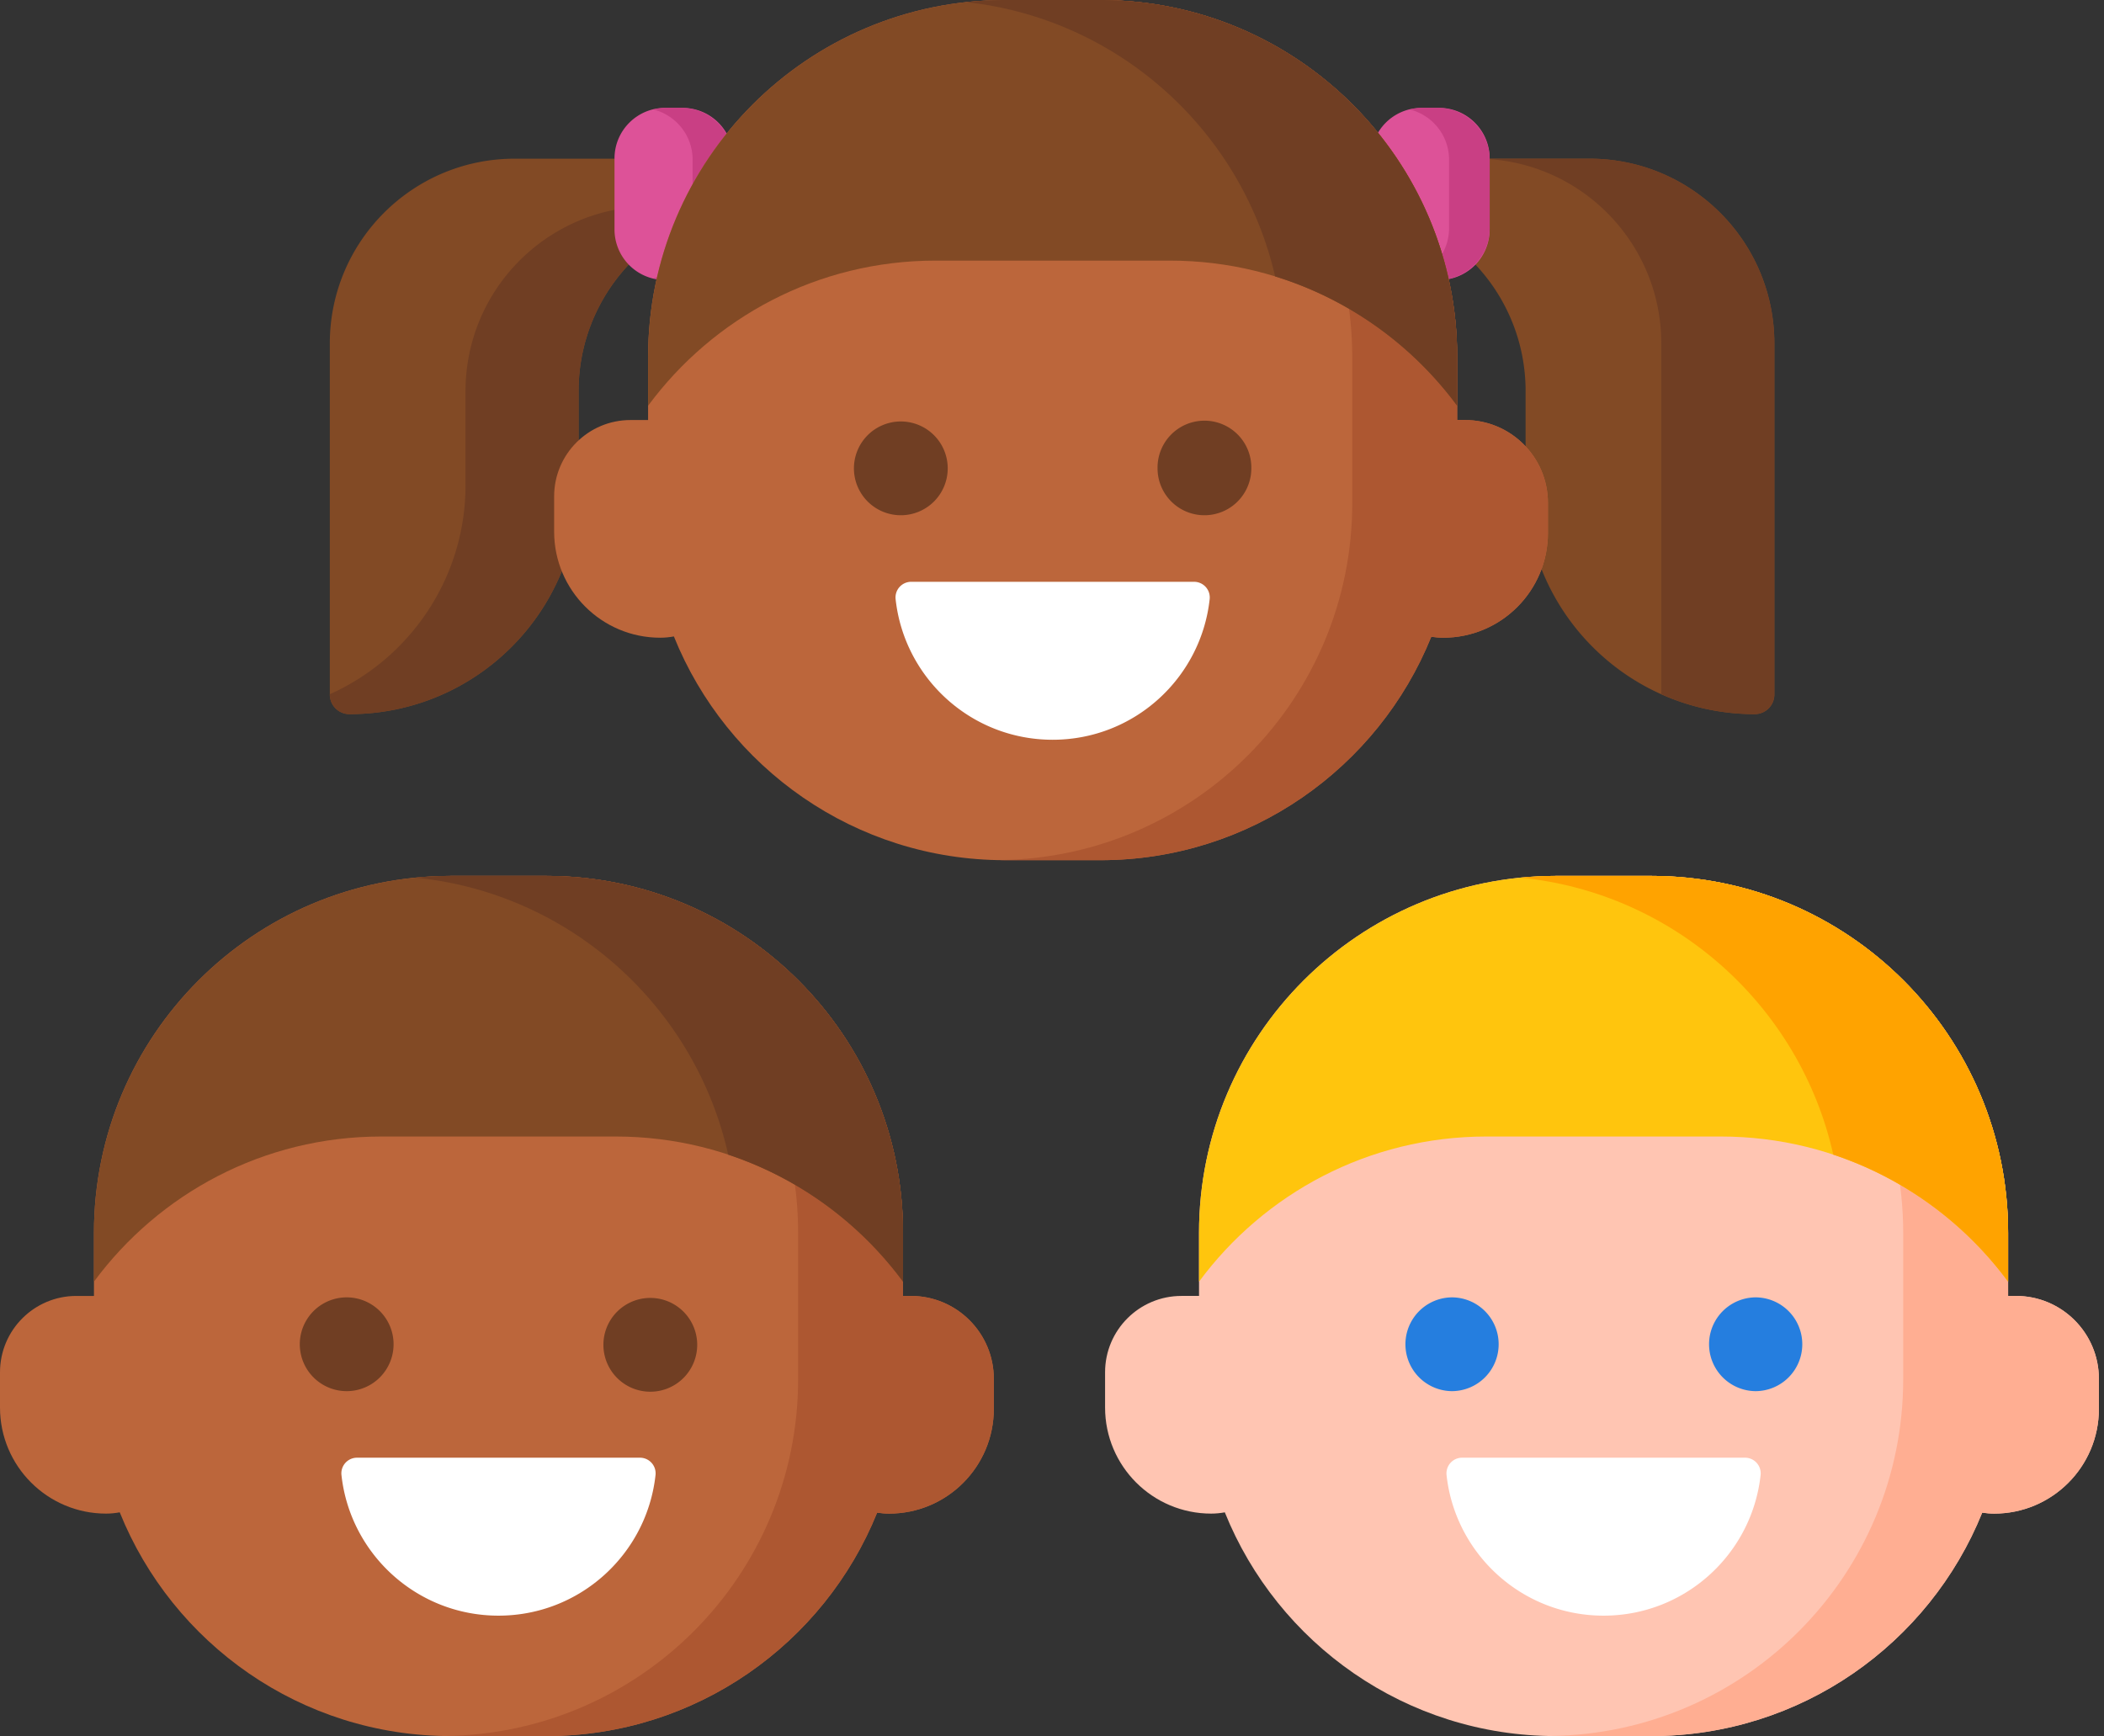 <svg width="309" height="255" fill="none" xmlns="http://www.w3.org/2000/svg">
  <rect width="100%" height="100%" fill="#333333" stroke="none"/>
  <path d="M224.055 57.456c0-14.699-11.681-26.662-26.266-27.132v-7.016h35.645c14.998 0 27.156 12.157 27.156 27.154v51.553a2.88 2.88 0 01-2.881 2.879c-18.588 0-33.656-15.068-33.656-33.654V57.456h.002z" fill="#824A25"/>
  <path d="M208.769 41.13h2.584a7.425 7.425 0 007.425-7.425V23.272c0-4.1-3.325-7.425-7.425-7.425h-2.584a7.425 7.425 0 00-7.425 7.425v10.434c0 4.1 3.323 7.425 7.425 7.425z" fill="#DD5298"/>
  <path d="M233.434 23.308h-16.603c14.997 0 27.153 12.157 27.153 27.154v51.506a33.556 33.556 0 0013.725 2.926 2.881 2.881 0 002.881-2.881V50.462c0-14.997-12.158-27.154-27.156-27.154z" fill="#703E23"/>
  <path d="M211.165 15.846h-2.21c-.649 0-1.275.092-1.877.245 3.295.837 5.734 3.812 5.734 7.368v10.06c0 3.554-2.439 6.532-5.734 7.369a7.602 7.602 0 001.877.242h2.21a7.612 7.612 0 007.613-7.61V23.459a7.612 7.612 0 00-7.613-7.613z" fill="#C93F84"/>
  <path d="M84.974 57.456c0-14.699 11.679-26.662 26.265-27.132v-7.016H75.593c-14.997 0-27.156 12.157-27.156 27.154v51.553a2.88 2.88 0 002.88 2.879c18.59 0 33.657-15.068 33.657-33.654V57.456z" fill="#824A25"/>
  <path d="M94.635 30.324c-14.586.47-26.267 12.433-26.267 27.132V71.24c0 13.697-8.186 25.474-19.931 30.728v.047a2.88 2.88 0 002.88 2.879c18.59 0 33.657-15.068 33.657-33.654V57.456c0-14.699 11.679-26.662 26.265-27.132H94.635z" fill="#703E23"/>
  <path d="M100.258 41.13h-2.584a7.426 7.426 0 01-7.425-7.425V23.272c0-4.1 3.326-7.425 7.425-7.425h2.584a7.425 7.425 0 017.425 7.425v10.434c0 4.1-3.323 7.425-7.425 7.425z" fill="#DD5298"/>
  <path d="M100.072 15.846h-2.21c-.65 0-1.277.092-1.877.245 3.293.837 5.734 3.812 5.734 7.368v10.06c0 3.554-2.441 6.532-5.734 7.369.6.153 1.228.242 1.877.242h2.21a7.611 7.611 0 007.611-7.61V23.459a7.612 7.612 0 00-7.611-7.613z" fill="#C93F84"/>
  <path d="M215.156 61.694h-1.15v-9.268C214.006 23.47 190.533 0 161.581 0h-13.975c-28.955 0-52.425 23.47-52.425 52.426v9.268h-2.582c-6.195 0-11.216 5.023-11.216 11.218v5.171c0 8.608 6.978 15.586 15.585 15.586.682 0 1.35-.07 2-.188 7.753 19.263 26.6 32.865 48.638 32.865h13.975c22.017 0 40.852-13.581 48.62-32.816.572.082 1.153.139 1.75.139 8.497 0 15.385-6.889 15.385-15.386v-4.407c.003-6.728-5.451-12.182-12.18-12.182z" fill="#BC663B"/>
  <path d="M215.156 61.694h-1.15v-9.268C214.006 23.47 190.533 0 161.581 0h-13.975c-.242 0-.477.014-.717.019 28.621.386 51.706 23.694 51.706 52.407V73.92c0 28.713-23.085 52.021-51.706 52.407.24.004.475.018.717.018h13.975c22.017 0 40.852-13.581 48.62-32.816.572.082 1.153.139 1.75.139 8.497 0 15.385-6.889 15.385-15.386v-4.407c.002-6.728-5.451-12.182-12.18-12.182z" fill="#AD5731"/>
  <path d="M137.376 38.28h34.435c17.304 0 32.647 8.389 42.195 21.319v-7.173C214.006 23.47 190.536 0 161.581 0h-13.975c-28.955 0-52.425 23.47-52.425 52.426v7.172c9.548-12.93 24.889-21.318 42.195-21.318z" fill="#824A25"/>
  <path d="M161.581 0h-13.975c-1.928 0-3.831.11-5.705.315 22.316 2.415 40.418 18.83 45.368 40.284 10.828 3.337 20.157 10.091 26.737 19v-7.173C214.006 23.47 190.533 0 161.581 0zM139.185 68.794a6.887 6.887 0 01-6.889 6.886 6.887 6.887 0 116.889-6.886zM183.774 68.794a6.886 6.886 0 01-13.772 0 6.887 6.887 0 1113.772 0z" fill="#703E23"/>
  <path d="M154.594 108.657c11.951 0 21.791-9.038 23.061-20.651a2.3 2.3 0 00-2.281-2.55h-41.561a2.3 2.3 0 00-2.281 2.55c1.27 11.613 11.11 20.651 23.062 20.651z" fill="#fff"/>
  <path d="M296.069 190.348h-1.15v-9.269c0-28.955-23.471-52.425-52.426-52.425h-13.974c-28.953 0-52.426 23.47-52.426 52.425v9.269h-2.579c-6.197 0-11.218 5.023-11.218 11.217v5.172c0 8.607 6.977 15.585 15.585 15.585.684 0 1.35-.07 1.999-.188C187.634 241.395 206.483 255 228.519 255h13.974c22.02 0 40.855-13.581 48.621-32.817.574.083 1.154.139 1.749.139 8.5 0 15.388-6.888 15.388-15.385v-4.407c0-6.729-5.454-12.182-12.182-12.182z" fill="#FFC5B2"/>
  <path d="M296.069 190.348h-1.15v-9.269c0-28.955-23.471-52.425-52.426-52.425h-13.974c-.24 0-.477.014-.717.018 28.621.386 51.708 23.694 51.708 52.407v21.495c0 28.713-23.087 52.022-51.708 52.407.24.005.477.019.717.019h13.974c22.02 0 40.855-13.581 48.621-32.817.574.083 1.154.139 1.749.139 8.5 0 15.388-6.888 15.388-15.385v-4.407c0-6.729-5.454-12.182-12.182-12.182z" fill="#FFAE92"/>
  <path d="M218.289 166.933h34.435c17.306 0 32.647 8.389 42.195 21.319v-7.173c0-28.955-23.471-52.425-52.426-52.425h-13.974c-28.953 0-52.426 23.47-52.426 52.425v7.173c9.549-12.93 24.892-21.319 42.196-21.319z" fill="#FFC50D"/>
  <path d="M220.097 197.445a6.887 6.887 0 01-6.886 6.889 6.888 6.888 0 010-13.775 6.886 6.886 0 016.886 6.886zM264.689 197.445a6.887 6.887 0 01-6.886 6.889 6.888 6.888 0 010-13.775 6.886 6.886 0 016.886 6.886z" fill="#257EDF"/>
  <path d="M235.506 237.31c11.952 0 21.792-9.038 23.062-20.651a2.299 2.299 0 00-2.282-2.549h-41.56a2.3 2.3 0 00-2.281 2.549c1.27 11.613 11.11 20.651 23.061 20.651z" fill="#fff"/>
  <path d="M133.773 190.348h-1.15v-9.269c0-28.955-23.47-52.425-52.425-52.425H66.224c-28.956 0-52.426 23.47-52.426 52.425v9.269h-2.58C5.02 190.348 0 195.371 0 201.565v5.172c0 8.607 6.978 15.585 15.585 15.585.684 0 1.35-.07 2-.188C25.337 241.395 44.186 255 66.223 255h13.974c22.017 0 40.855-13.581 48.62-32.817.572.083 1.155.139 1.75.139 8.497 0 15.388-6.888 15.388-15.385v-4.407c0-6.729-5.454-12.182-12.183-12.182z" fill="#BC663B"/>
  <path d="M133.773 190.348h-1.15v-9.269c0-28.955-23.47-52.425-52.425-52.425H66.224c-.24 0-.478.014-.718.018 28.621.386 51.709 23.694 51.709 52.407v21.495c0 28.713-23.088 52.022-51.709 52.407.24.005.478.019.718.019h13.974c22.017 0 40.855-13.581 48.62-32.817.572.083 1.155.139 1.75.139 8.497 0 15.387-6.888 15.387-15.385v-4.407c0-6.729-5.453-12.182-12.182-12.182z" fill="#AD5731"/>
  <path d="M55.993 166.933h34.435c17.307 0 32.647 8.389 42.195 21.319v-7.173c0-28.955-23.47-52.425-52.425-52.425H66.224c-28.953 0-52.426 23.47-52.426 52.425v7.173c9.548-12.93 24.891-21.319 42.195-21.319z" fill="#824A25"/>
  <path d="M242.493 128.654h-13.974c-1.759 0-3.497.089-5.214.258 22.659 2.239 41.064 18.904 45.935 40.684 10.376 3.443 19.315 10.039 25.679 18.656v-7.173c0-28.955-23.471-52.425-52.426-52.425z" fill="#FFA300"/>
  <path d="M80.198 128.654H66.224c-1.76 0-3.5.089-5.214.258 22.659 2.239 41.064 18.904 45.934 40.684 10.376 3.443 19.315 10.039 25.679 18.656v-7.173c0-28.955-23.47-52.425-52.425-52.425zM57.802 197.445a6.887 6.887 0 01-6.886 6.889 6.887 6.887 0 010-13.775 6.886 6.886 0 016.886 6.886zM102.394 197.445a6.888 6.888 0 11-13.775.003 6.888 6.888 0 0113.775-.003z" fill="#703E23"/>
  <path d="M73.21 237.31c11.952 0 21.792-9.038 23.062-20.651a2.298 2.298 0 00-2.281-2.549H52.43a2.298 2.298 0 00-2.282 2.549c1.27 11.613 11.11 20.651 23.062 20.651z" fill="#fff"/>
</svg>